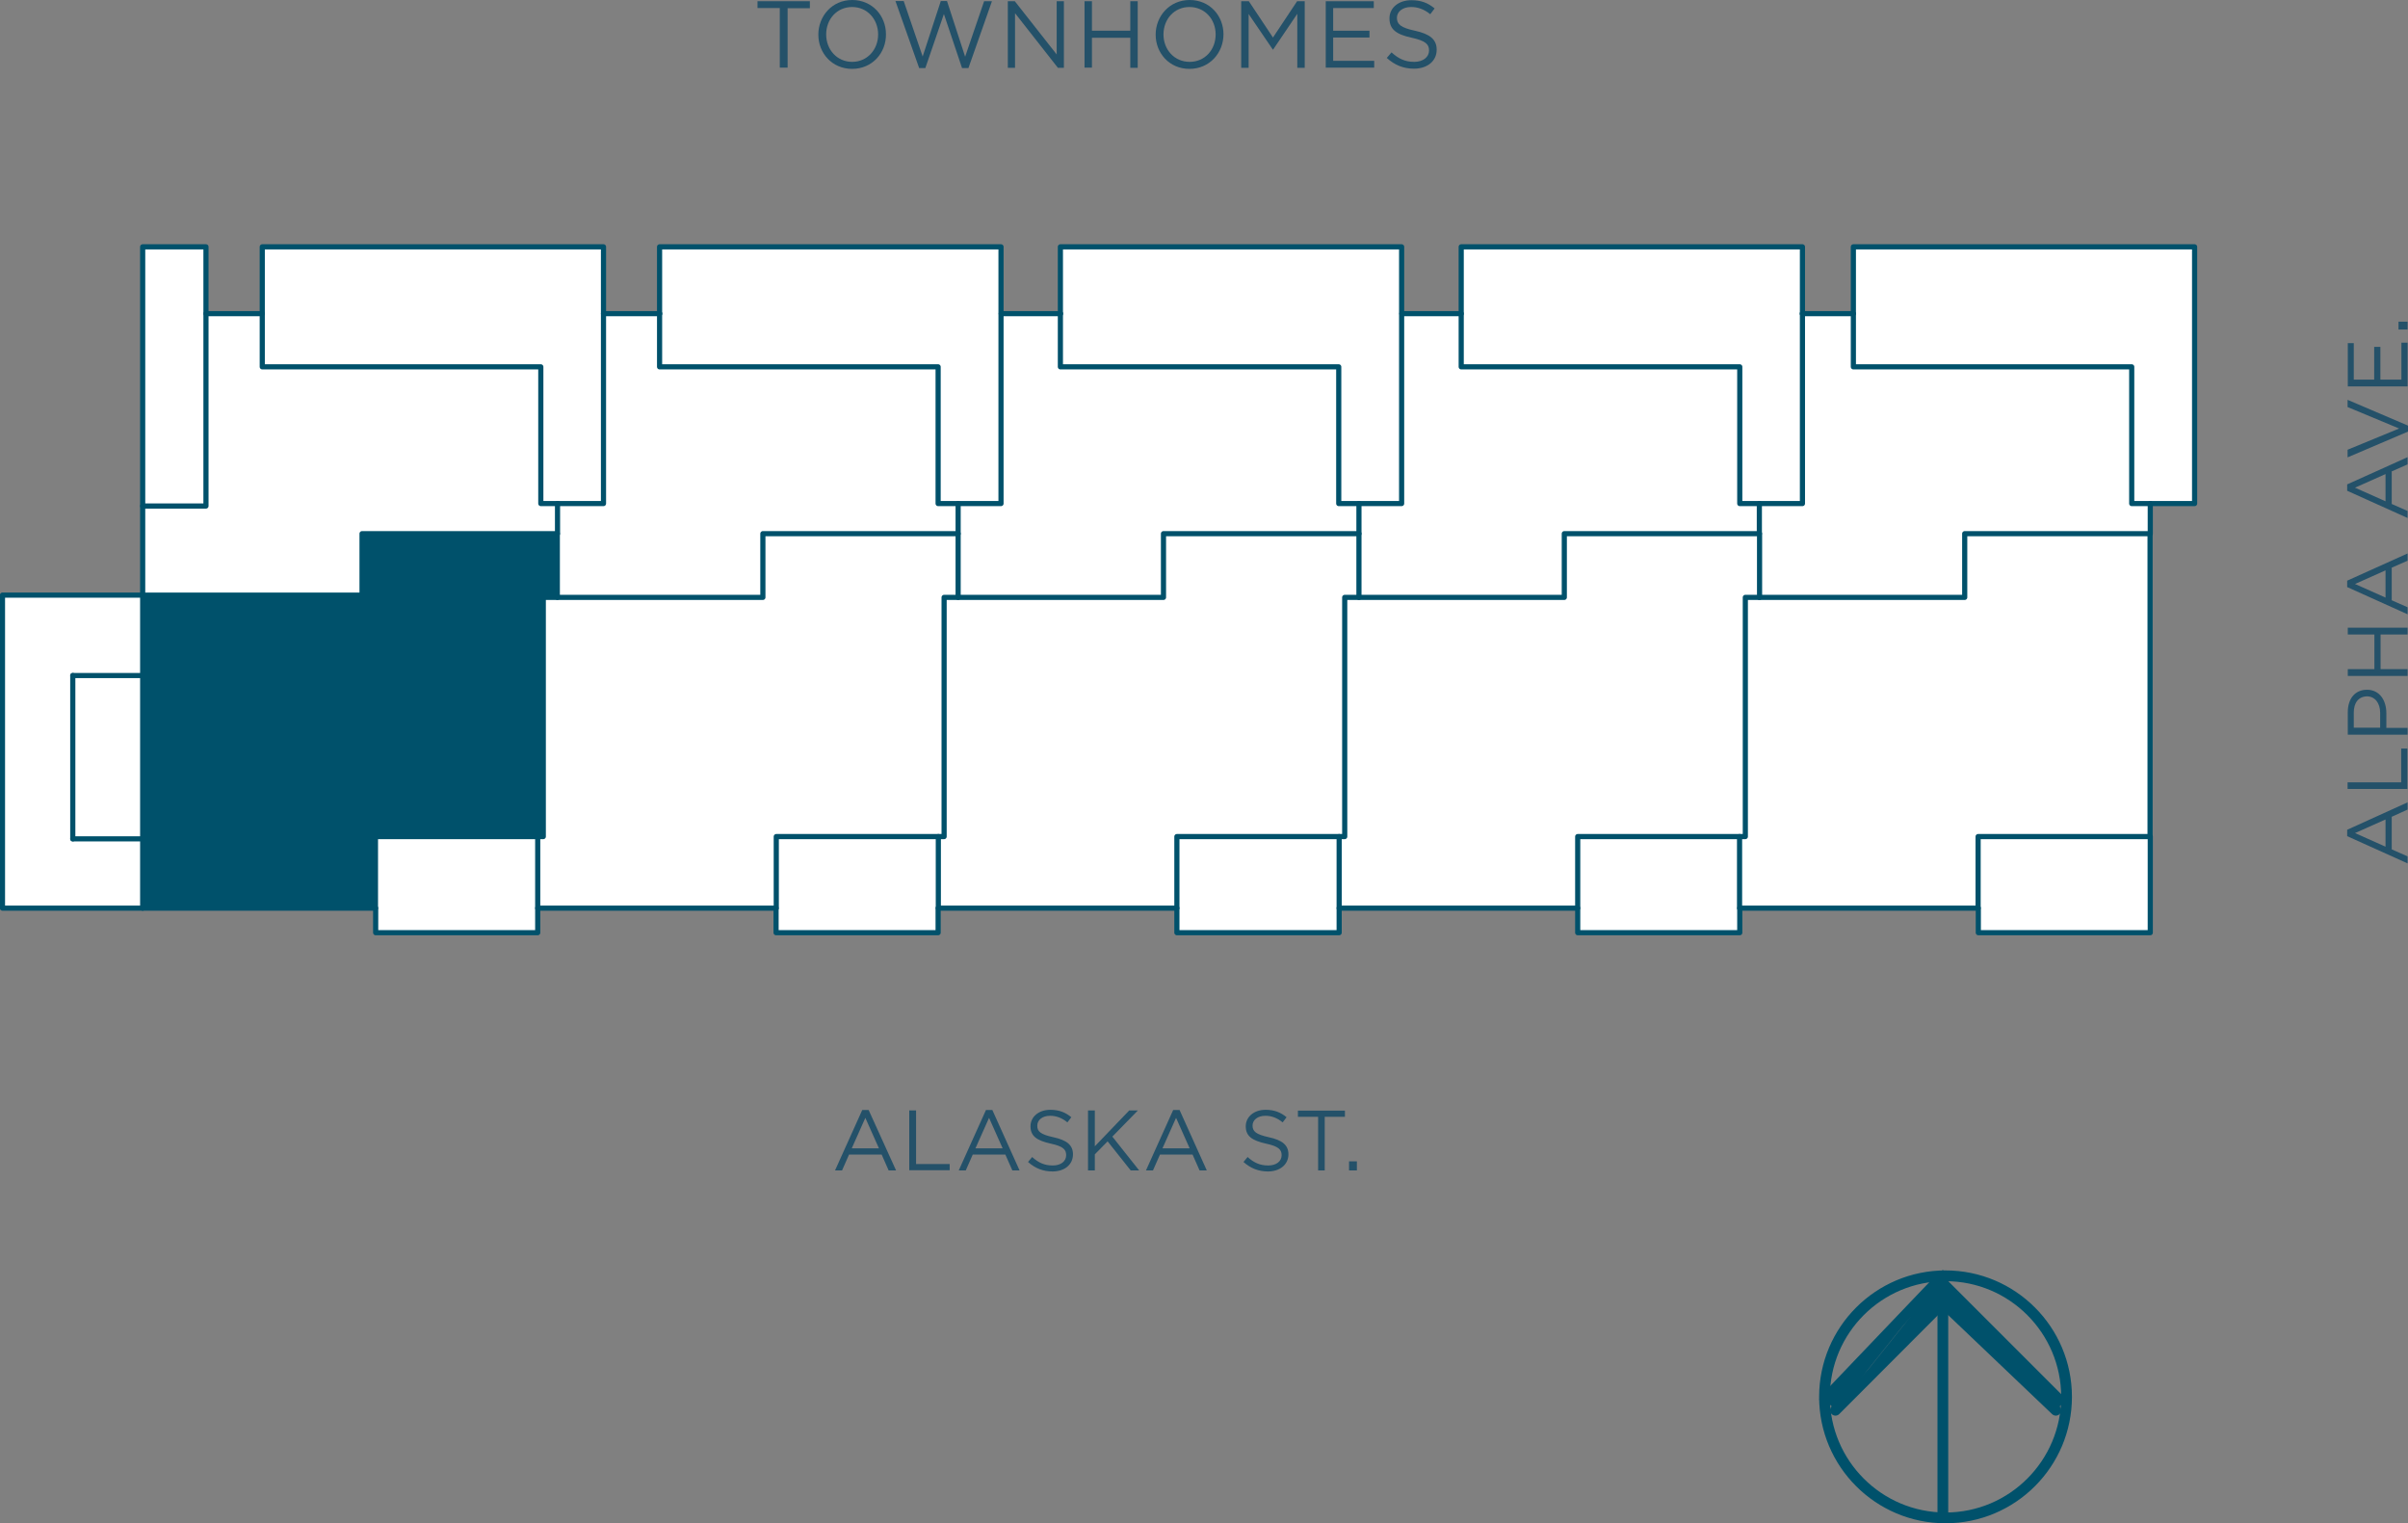 <?xml version="1.0" encoding="utf-8"?>
<!-- Generator: Adobe Illustrator 25.1.0, SVG Export Plug-In . SVG Version: 6.00 Build 0)  -->
<svg version="1.1" id="Layer_1" xmlns="http://www.w3.org/2000/svg" xmlns:xlink="http://www.w3.org/1999/xlink" x="0px" y="0px"
	 viewBox="0 0 116.79 73.86" style="enable-background:new 0 0 116.79 73.86;" xml:space="preserve">
<rect x="0" y="0" width="116.79" height="73.86" fill="#808080" stroke="none"/>
<style type="text/css">
	.st0{fill:none;stroke:#00516B;stroke-width:0.522;stroke-linecap:round;stroke-linejoin:round;stroke-miterlimit:10;}
	.st1{fill:#00516B;}
	.st2{fill:none;stroke:#00516B;stroke-width:0;stroke-linecap:round;stroke-miterlimit:10;}
	.st3{fill:#245169;}
	.st4{fill:#FFFFFF;}
	.st5{fill:none;stroke:#00516B;stroke-width:0.25;stroke-linecap:round;stroke-linejoin:round;stroke-miterlimit:10;}
</style>
<line class="st0" x1="94.23" y1="73.6" x2="94.23" y2="61.87"/>
<line class="st0" x1="99.71" y1="68.39" x2="94.23" y2="63.17"/>
<path class="st1" d="M94.23,61.87l5.48,6.52l-5.48-5.21V61.87z M100.23,67.87l-6-6l5.48,6.52L100.23,67.87z"/>
<path class="st2" d="M94.23,61.87l5.48,6.52l-5.48-5.21V61.87z M100.23,67.87l-6-6l5.48,6.52L100.23,67.87z"/>
<g>
	<path class="st0" d="M94.36,61.87c-3.24,0-5.87,2.63-5.87,5.87c0,3.24,2.63,5.87,5.87,5.87c3.24,0,5.87-2.63,5.87-5.87
		C100.23,64.5,97.6,61.87,94.36,61.87"/>
	<line class="st0" x1="94.23" y1="61.87" x2="88.5" y2="67.87"/>
	<line class="st0" x1="89.02" y1="68.39" x2="94.23" y2="63.17"/>
	<path class="st1" d="M94.23,61.87l-5.21,6.52l5.21-5.21V61.87z M88.5,67.87l5.74-6l-5.21,6.52L88.5,67.87z"/>
	<path class="st2" d="M94.23,61.87l-5.21,6.52l5.21-5.21V61.87z M88.5,67.87l5.74-6l-5.21,6.52L88.5,67.87z"/>
</g>
<g>
	<path class="st3" d="M38.19,3.28h-0.37V0.39h-1.08V0.06h2.54v0.34h-1.08V3.28z"/>
	<path class="st3" d="M41.33,3.34c-0.98,0-1.64-0.77-1.64-1.66S40.35,0,41.33,0s1.64,0.77,1.64,1.66
		C42.98,2.56,42.31,3.34,41.33,3.34z M41.33,0.34c-0.74,0-1.26,0.59-1.26,1.33S40.6,3,41.33,3s1.26-0.59,1.26-1.33
		S42.06,0.34,41.33,0.34z"/>
	<path class="st3" d="M45.63,0.05h0.3l0.88,2.7l0.92-2.69h0.38L46.97,3.3h-0.31l-0.88-2.62L44.88,3.3h-0.3l-1.15-3.25h0.4l0.92,2.69
		L45.63,0.05z"/>
	<path class="st3" d="M51.24,0.06h0.36v3.23h-0.29l-2.08-2.65v2.65h-0.35V0.06h0.34l2.03,2.58V0.06z"/>
	<path class="st3" d="M52.96,1.83v1.45H52.6V0.06h0.36v1.43h1.86V0.06h0.36v3.23h-0.36V1.83H52.96z"/>
	<path class="st3" d="M57.69,3.34c-0.98,0-1.64-0.77-1.64-1.66S56.72,0,57.7,0s1.64,0.77,1.64,1.66
		C59.34,2.56,58.67,3.34,57.69,3.34z M57.69,0.34c-0.74,0-1.26,0.59-1.26,1.33S56.96,3,57.7,3s1.26-0.59,1.26-1.33
		S58.43,0.34,57.69,0.34z"/>
	<path class="st3" d="M61.75,2.4h-0.02l-1.17-1.72v2.61H60.2V0.06h0.37l1.17,1.76l1.17-1.76h0.37v3.23h-0.36V0.67L61.75,2.4z"/>
	<path class="st3" d="M66.63,0.39h-1.97v1.1h1.76v0.33h-1.76v1.13h1.99v0.33h-2.35V0.06h2.33V0.39z"/>
	<path class="st3" d="M68.63,1.49c0.72,0.16,1.05,0.42,1.05,0.92c0,0.56-0.46,0.92-1.1,0.92c-0.51,0-0.93-0.17-1.32-0.52l0.23-0.27
		C67.83,2.85,68.15,3,68.59,3c0.43,0,0.72-0.23,0.72-0.55c0-0.3-0.16-0.47-0.84-0.62c-0.74-0.16-1.08-0.4-1.08-0.94
		c0-0.52,0.45-0.88,1.06-0.88c0.47,0,0.81,0.13,1.13,0.4l-0.21,0.28c-0.3-0.24-0.6-0.35-0.93-0.35c-0.42,0-0.69,0.23-0.69,0.53
		C67.76,1.17,67.92,1.34,68.63,1.49z"/>
</g>
<g>
	<path class="st3" d="M43.46,56.76H43.1l-0.34-0.77h-1.58l-0.34,0.77H40.5l1.32-2.93h0.31L43.46,56.76z M41.97,54.21l-0.66,1.48
		h1.32L41.97,54.21z"/>
	<path class="st3" d="M44.1,53.85h0.33v2.6h1.63v0.3H44.1V53.85z"/>
	<path class="st3" d="M49.45,56.76H49.1l-0.34-0.77h-1.58l-0.34,0.77H46.5l1.32-2.93h0.31L49.45,56.76z M47.97,54.21l-0.66,1.48
		h1.32L47.97,54.21z"/>
	<path class="st3" d="M51.09,55.15c0.65,0.14,0.95,0.38,0.95,0.83c0,0.5-0.41,0.83-0.99,0.83c-0.46,0-0.84-0.15-1.19-0.46l0.2-0.24
		c0.3,0.27,0.59,0.41,1,0.41c0.39,0,0.65-0.2,0.65-0.5c0-0.27-0.14-0.43-0.75-0.56c-0.67-0.15-0.98-0.36-0.98-0.84
		c0-0.46,0.4-0.8,0.96-0.8c0.42,0,0.73,0.12,1.02,0.36l-0.19,0.25c-0.27-0.22-0.54-0.32-0.84-0.32c-0.38,0-0.62,0.21-0.62,0.47
		C50.3,54.86,50.45,55.01,51.09,55.15z"/>
	<path class="st3" d="M55.25,56.76h-0.41l-1.12-1.41l-0.62,0.63v0.78h-0.33v-2.91h0.33v1.74l1.67-1.74h0.42l-1.24,1.27L55.25,56.76z
		"/>
	<path class="st3" d="M58.53,56.76h-0.35l-0.34-0.77h-1.58l-0.34,0.77h-0.34l1.32-2.93h0.31L58.53,56.76z M57.04,54.21l-0.66,1.48
		h1.32L57.04,54.21z"/>
	<path class="st3" d="M61.54,55.15c0.65,0.14,0.95,0.38,0.95,0.83c0,0.5-0.42,0.83-0.99,0.83c-0.46,0-0.84-0.15-1.19-0.46l0.2-0.24
		c0.3,0.27,0.59,0.41,1,0.41c0.39,0,0.65-0.2,0.65-0.5c0-0.27-0.15-0.43-0.76-0.56c-0.67-0.15-0.98-0.36-0.98-0.84
		c0-0.46,0.4-0.8,0.96-0.8c0.42,0,0.73,0.12,1.02,0.36l-0.19,0.25c-0.27-0.22-0.54-0.32-0.84-0.32c-0.38,0-0.62,0.21-0.62,0.47
		C60.75,54.86,60.9,55.01,61.54,55.15z"/>
	<path class="st3" d="M64.26,56.76h-0.33v-2.6h-0.98v-0.3h2.28v0.3h-0.98V56.76z"/>
	<path class="st3" d="M65.43,56.76v-0.44h0.38v0.44H65.43z"/>
</g>
<g>
	<path class="st3" d="M116.77,38.91v0.35L116,39.61v1.58l0.77,0.34v0.34l-2.93-1.32v-0.31L116.77,38.91z M114.22,40.4l1.48,0.66
		v-1.32L114.22,40.4z"/>
	<path class="st3" d="M113.86,38.27v-0.33h2.6V36.3h0.3v1.96H113.86z"/>
	<path class="st3" d="M115.74,34.59v0.71h1.03v0.33h-2.9v-1.09c0-0.66,0.35-1.09,0.93-1.09C115.42,33.45,115.74,33.97,115.74,34.59z
		 M114.16,34.56v0.73h1.28v-0.72c0-0.48-0.26-0.8-0.64-0.8C114.38,33.78,114.16,34.09,114.16,34.56z"/>
	<path class="st3" d="M115.46,32.45h1.31v0.33h-2.9v-0.33h1.29v-1.68h-1.29v-0.33h2.9v0.33h-1.31V32.45z"/>
	<path class="st3" d="M116.77,26.84v0.35L116,27.53v1.58l0.77,0.34v0.34l-2.93-1.32v-0.31L116.77,26.84z M114.22,28.32l1.48,0.66
		v-1.32L114.22,28.32z"/>
	<path class="st3" d="M116.77,22.17v0.35L116,22.86v1.58l0.77,0.34v0.34l-2.93-1.32v-0.31L116.77,22.17z M114.22,23.65l1.48,0.66
		v-1.32L114.22,23.65z"/>
	<path class="st3" d="M113.86,19.74v-0.35l2.93,1.25v0.29l-2.93,1.25v-0.37l2.5-1.03L113.86,19.74z"/>
	<path class="st3" d="M114.16,16.64v1.77h0.99v-1.59h0.3v1.59h1.02v-1.79h0.3v2.12h-2.9v-2.1H114.16z"/>
	<path class="st3" d="M116.77,15.98h-0.44v-0.38h0.44V15.98z"/>
</g>
<g>
	<polygon class="st4" points="89.89,11.97 89.89,15.21 87.41,15.21 87.41,11.97 70.86,11.97 70.86,15.21 67.98,15.21 67.98,11.97 
		51.43,11.97 51.43,15.21 48.55,15.21 48.55,11.97 31.99,11.97 31.99,15.21 29.26,15.21 29.26,11.97 12.71,11.97 12.71,15.21 
		9.98,15.21 9.98,11.97 6.91,11.97 6.91,24.54 6.91,28.86 0.12,28.86 0.12,44.04 6.91,44.04 7.6,44.04 18.21,44.04 18.21,45.23 
		26.07,45.23 26.07,44.04 37.64,44.04 37.64,45.23 45.5,45.23 45.5,44.04 57.07,44.04 57.07,45.23 64.94,45.23 64.94,44.04 
		76.51,44.04 76.51,45.23 84.37,45.23 84.37,44.04 95.94,44.04 95.94,45.23 104.28,45.23 104.28,40.57 104.28,25.88 104.28,24.42 
		106.44,24.42 106.44,11.97 	"/>
	<polygon class="st4" points="104.29,25.88 104.29,40.57 95.95,40.57 95.95,44.04 84.38,44.04 84.38,40.57 84.65,40.57 84.65,28.97 
		85.34,28.97 95.3,28.97 95.3,25.88 	"/>
	<polygon class="st4" points="85.33,25.88 85.33,28.97 84.64,28.97 84.64,40.57 84.37,40.57 76.51,40.57 76.51,44.04 64.94,44.04 
		64.94,40.57 65.21,40.57 65.21,28.97 65.9,28.97 75.86,28.97 75.86,25.88 	"/>
	<polygon class="st4" points="65.91,25.88 65.91,28.97 65.22,28.97 65.22,40.57 64.95,40.57 57.08,40.57 57.08,44.04 45.51,44.04 
		45.51,40.57 45.79,40.57 45.79,28.97 46.47,28.97 56.43,28.97 56.43,25.88 	"/>
	<polygon class="st4" points="46.47,25.88 46.47,28.97 45.79,28.97 45.79,40.57 45.51,40.57 37.65,40.57 37.65,44.04 26.08,44.04 
		26.08,40.57 26.36,40.57 26.36,28.97 27.04,28.97 37,28.97 37,25.88 	"/>
	<polygon class="st1" points="27.04,25.88 27.04,28.97 26.36,28.97 26.36,40.57 26.08,40.57 18.22,40.57 18.22,44.04 7.61,44.04 
		6.92,44.04 6.92,40.68 6.92,32.76 6.92,28.86 17.57,28.86 17.57,25.88 	"/>
	<line class="st5" x1="104.29" y1="25.88" x2="104.29" y2="24.42"/>
	<line class="st5" x1="85.33" y1="25.88" x2="85.33" y2="24.42"/>
	<line class="st5" x1="65.91" y1="25.88" x2="65.91" y2="24.42"/>
	<line class="st5" x1="46.47" y1="25.88" x2="46.47" y2="24.42"/>
	<line class="st5" x1="27.04" y1="25.88" x2="27.04" y2="24.42"/>
	<line class="st5" x1="6.92" y1="28.86" x2="6.92" y2="24.54"/>
	<line class="st5" x1="9.99" y1="15.21" x2="12.72" y2="15.21"/>
	<line class="st5" x1="29.27" y1="15.21" x2="32" y2="15.21"/>
	<line class="st5" x1="48.56" y1="15.21" x2="51.44" y2="15.21"/>
	<line class="st5" x1="67.99" y1="15.21" x2="70.87" y2="15.21"/>
	<line class="st5" x1="87.41" y1="15.21" x2="89.89" y2="15.21"/>
	<polyline class="st5" points="18.22,44.04 18.22,45.23 26.08,45.23 26.08,44.04 	"/>
	<polyline class="st5" points="37.64,44.04 37.64,45.23 45.5,45.23 45.5,44.04 	"/>
	<polyline class="st5" points="57.08,44.04 57.08,45.23 64.95,45.23 64.95,44.04 	"/>
	<polyline class="st5" points="76.52,44.04 76.52,45.23 84.38,45.23 84.38,44.04 	"/>
	<polyline class="st5" points="95.95,44.04 95.95,45.23 104.29,45.23 104.29,40.57 	"/>
	<polygon class="st5" points="31.99,15.21 31.99,11.97 48.55,11.97 48.55,15.21 48.55,24.42 46.46,24.42 45.5,24.42 45.5,17.79 
		31.99,17.79 	"/>
	<polygon class="st5" points="51.43,15.21 51.43,11.97 67.98,11.97 67.98,15.21 67.98,24.42 65.9,24.42 64.93,24.42 64.93,17.79 
		51.43,17.79 	"/>
	<polygon class="st5" points="70.87,15.21 70.87,11.97 87.42,11.97 87.42,15.21 87.42,24.42 85.34,24.42 84.38,24.42 84.38,17.79 
		70.87,17.79 	"/>
	<polygon class="st5" points="89.89,15.21 89.89,11.97 106.44,11.97 106.44,24.42 104.28,24.42 103.39,24.42 103.39,17.79 
		89.89,17.79 	"/>
	<polygon class="st5" points="12.72,15.21 12.72,11.97 29.27,11.97 29.27,15.21 29.27,24.42 27.04,24.42 26.23,24.42 26.23,17.79 
		12.72,17.79 	"/>
	<polygon class="st5" points="6.92,24.54 9.99,24.54 9.99,15.21 9.99,11.97 6.92,11.97 	"/>
	<line class="st5" x1="3.53" y1="32.76" x2="6.92" y2="32.76"/>
	<line class="st5" x1="3.53" y1="40.68" x2="6.92" y2="40.68"/>
	<polyline class="st5" points="84.37,40.57 84.37,44.04 95.94,44.04 95.94,40.57 104.28,40.57 104.28,25.88 95.29,25.88 
		95.29,28.97 85.33,28.97 	"/>
	<polyline class="st5" points="64.95,40.57 64.95,44.04 76.52,44.04 76.52,40.57 84.38,40.57 84.65,40.57 84.65,28.97 85.34,28.97 
		85.34,25.88 75.87,25.88 75.87,28.97 65.91,28.97 	"/>
	<polyline class="st5" points="45.51,40.57 45.51,44.04 57.08,44.04 57.08,40.57 64.95,40.57 65.22,40.57 65.22,28.97 65.91,28.97 
		65.91,25.88 56.43,25.88 56.43,28.97 46.47,28.97 	"/>
	<polyline class="st5" points="26.08,40.57 26.08,44.04 37.65,44.04 37.65,40.57 45.51,40.57 45.79,40.57 45.79,28.97 46.47,28.97 
		46.47,25.88 37,25.88 37,28.97 27.04,28.97 	"/>
	<polyline class="st5" points="6.92,44.04 7.6,44.04 18.21,44.04 18.21,40.57 26.07,40.57 26.35,40.57 26.35,28.97 27.03,28.97 
		27.03,25.88 17.56,25.88 17.56,28.86 6.92,28.86 	"/>
	<polygon class="st5" points="6.92,44.04 0.12,44.04 0.12,28.86 6.92,28.86 6.92,32.76 6.92,40.68 	"/>
	<line class="st5" x1="3.53" y1="40.68" x2="3.53" y2="32.76"/>
</g>
</svg>

